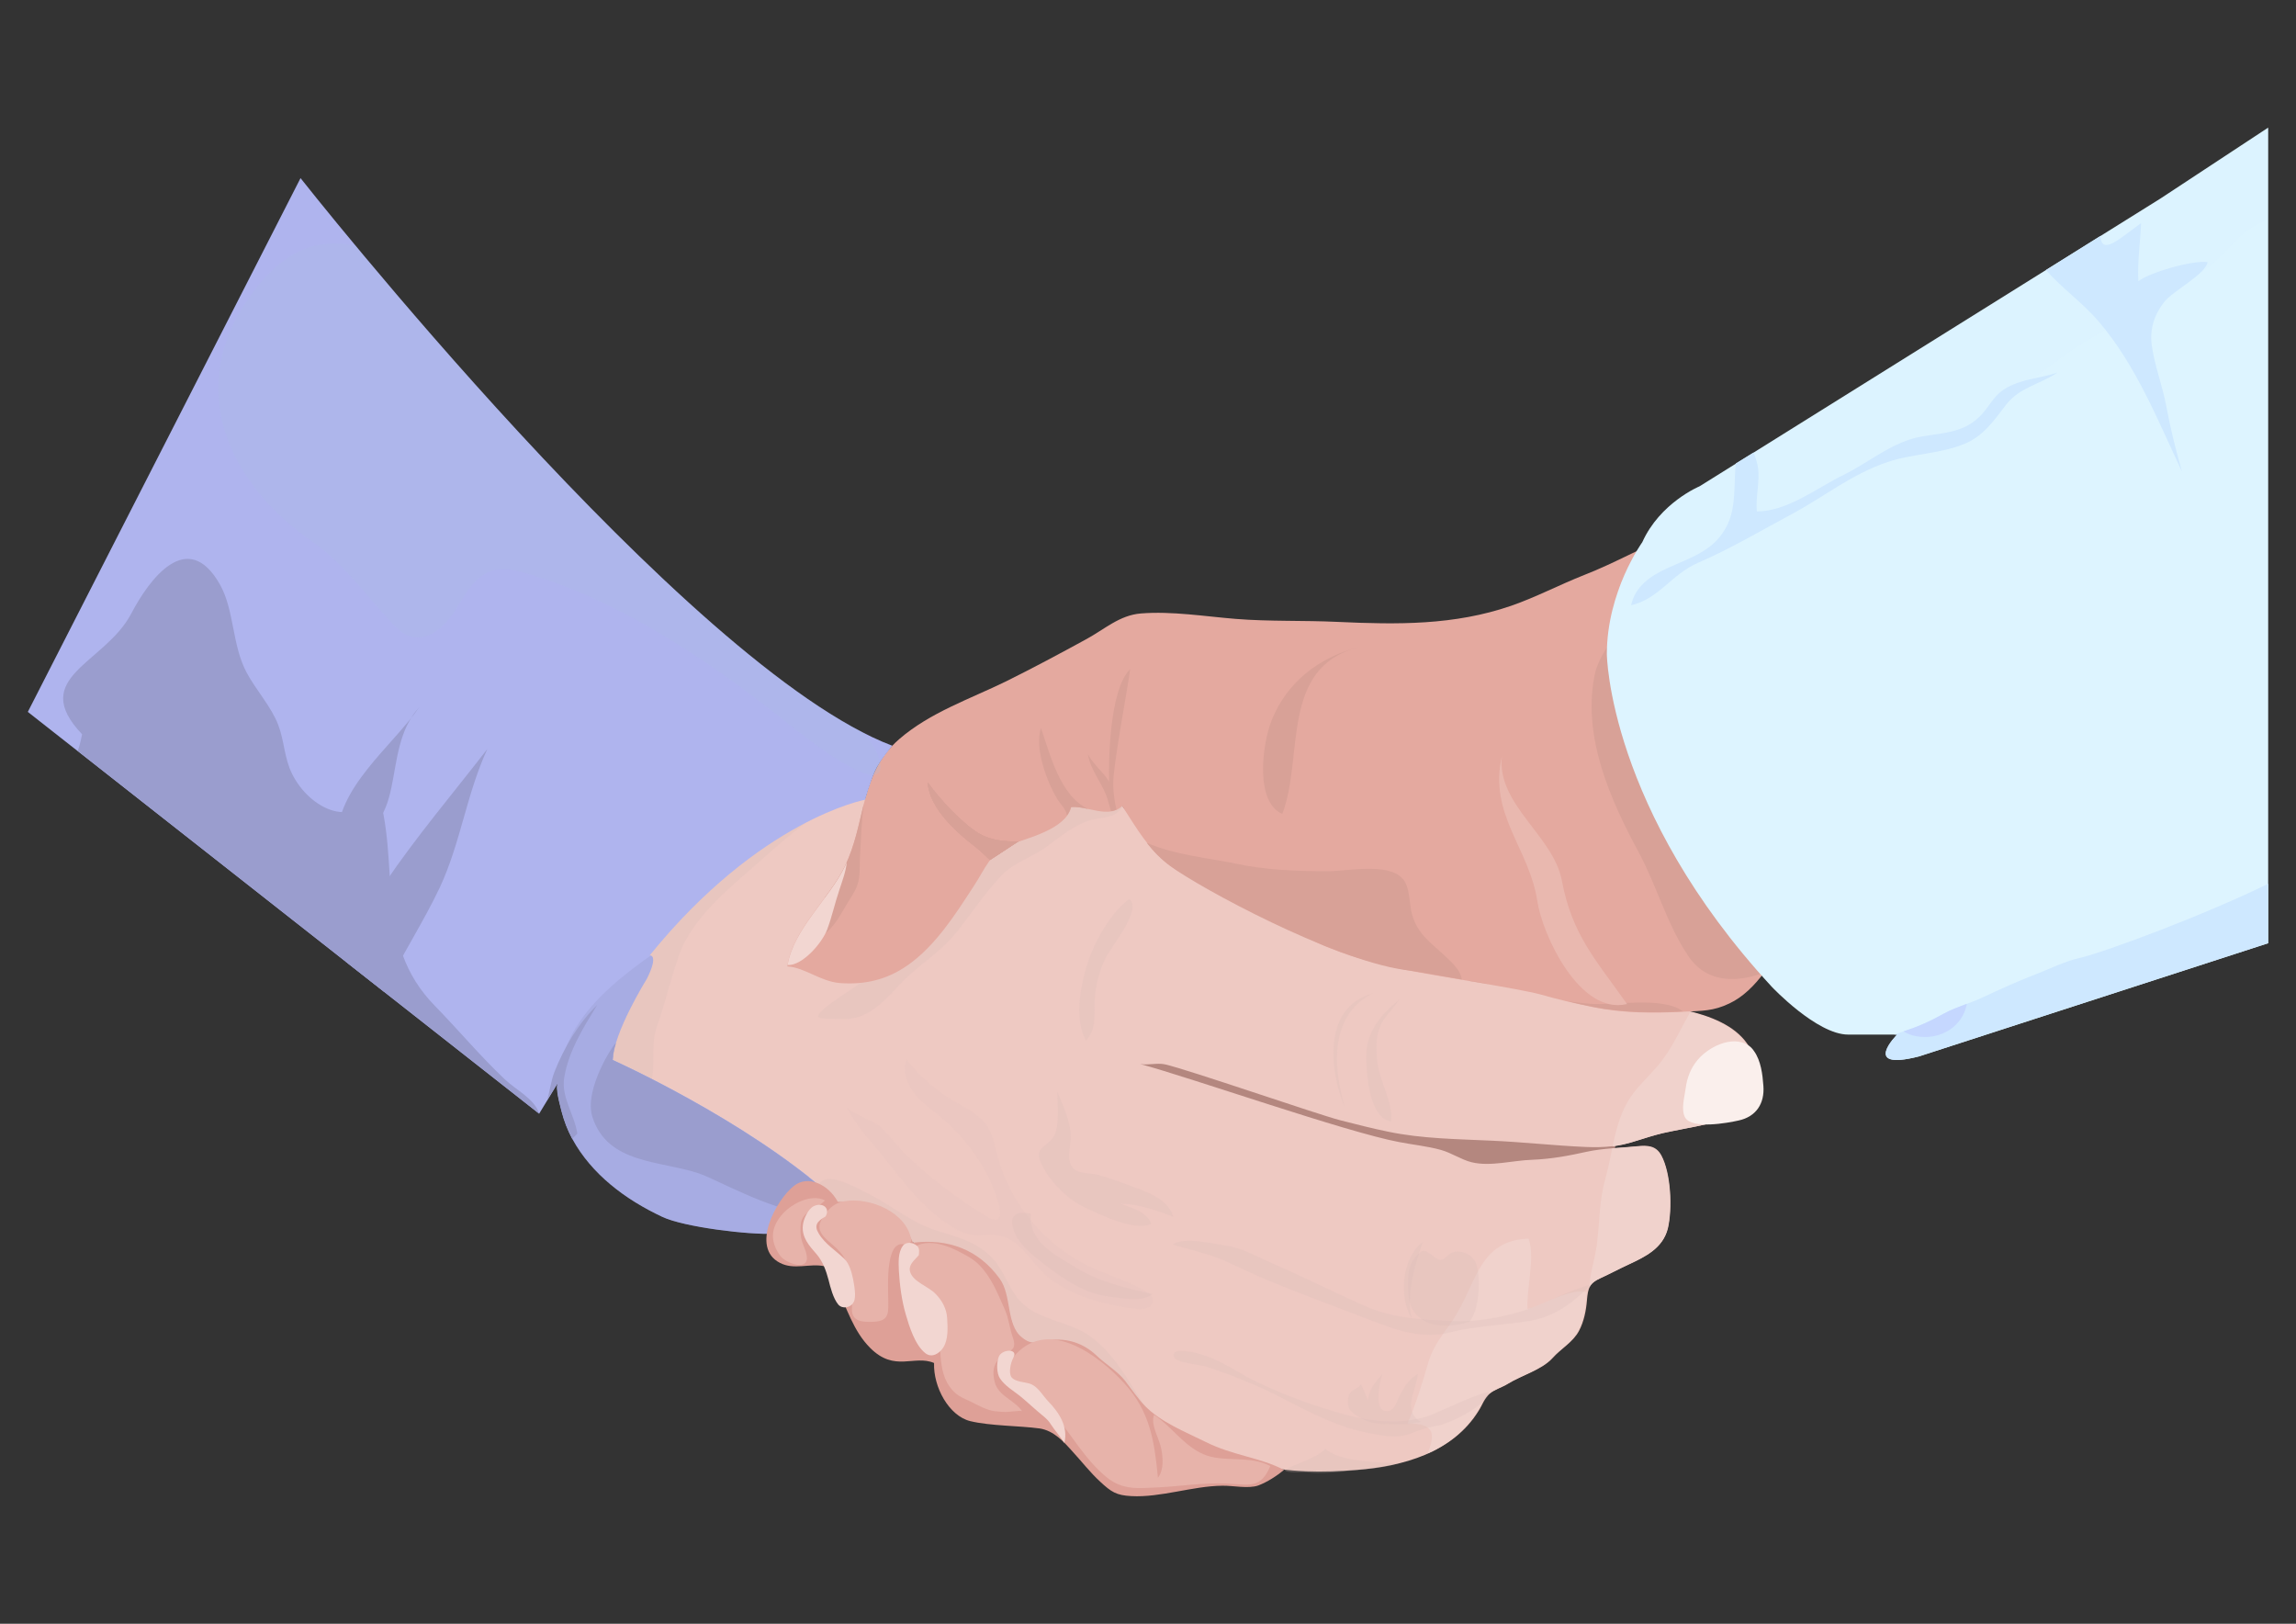 <?xml version='1.0' encoding='utf-8'?>
<svg xmlns="http://www.w3.org/2000/svg" version="1.0" id="Layer_1" x="0px" y="0px" viewBox="0 0 841.9 595.3" style="enable-background:new 0 0 841.9 595.3;"><rect x="0" y="0" width="841.9" height="595.3" fill="#333333" stroke="none"/> <style type="text/css"> .st0{fill:#B4877F;} .st1{fill:#EEC9C2;} .st2{opacity:0.25;fill:#D8BCB8;} .st3{fill:#F0D2CC;} .st4{fill:#E4A99F;} .st5{fill:#D8A197;} .st6{fill:#AFB4EE;} .st7{opacity:0.34;fill:#9A9DCE;} .st8{fill:#9A9DCE;} .st9{fill:#DDF4FF;} .st10{fill:#D09B92;} .st11{fill:#FAEFEC;} .st12{fill:#DEA097;} .st13{fill:#E7B3AA;} .st14{fill:#F2D6D1;} .st15{opacity:0.23;fill:#D7EBFF;} .st16{fill:#CEE8FF;} .st17{fill:#C5D7FF;} .st18{fill:#E9B8AF;} .st19{opacity:0.2;fill:#AEC0E4;} .st20{opacity:0.13;fill:#D8BCB8;} </style> <g> <path class="st0" d="M589.1,392c4.8,4.7,4.8,18.3,3.9,24.9c-1.5,10.8-8.7,19.9-17,26.6c-22.5,18.3-52.9,11.5-78.2,4.5 c-10.2-2.8-22.3-5.6-31.3-11.3c-7.9-5-49.4-21.5-53.1-30c-5.9-13.8-0.3-28.9,13.8-33.3c29.8-9.4,87.1,3.7,116.4,11.2 C557.4,388,571.4,389.6,589.1,392z"/> <path class="st1" d="M198,368.3c0.4,1.4,1.1,2.6,1.9,3.5c1.8,2,0.8,6.8,3.2,8.1c21.9,11.5,42.9,24.3,63.8,37.4 c20.3,12.8,45.6,28.8,67.9,38.2c9,3.8,18.8,1.1,25.8,8.4c3.8,3.9,6,8.9,8.1,13.8c3.2,7.9,2.5,15.3,11.7,16.6 c9.2,1.3,16.7,3.7,24.4,9.1c4.7,3.3,7.7,8.5,11.3,13c2.9,0.2,6.9,4.4,9.4,6.2c4.8,3.4,12,4.7,17.2,7.7c5.4,3.1,11.7,5.1,17.7,6.6 c12.1,3,24.7,3,37.1,2c16.9-1.3,35.2-6.3,44.7-21.7c1.3-2,2.2-4.8,4.1-6.3c1.8-1.5,4.6-2.3,6.7-3.6c5-3.1,12.4-5.1,16.3-9.4 c3.1-3.5,7.5-5.8,9.7-10c1.8-3.4,2.6-7.4,2.9-11.2c0.4-4.4,0.8-6.2,5.1-8.2c3.5-1.6,6.8-3.4,10.3-5c6-2.8,12.5-5.9,14.3-13.2 c1.7-7.3,1.1-20.2-2.4-26.7c-2-3.7-5.1-3.7-8.6-3.4c-5.8,0.6-12.9,0.8-18.5,2c-6.8,1.5-13,2.7-20.3,3c-7,0.2-15.3,2.6-22.2,0.9 c-3.7-0.9-7.3-3.4-11.2-4.5c-5-1.4-10.3-1.9-15.4-2.9c-19.3-3.6-76-23.5-94.9-28.6c2.7,0.5,6.2-0.5,9,0.1 c8.5,1.9,55.8,18.3,64.3,20.5c5.9,1.5,11.7,3,17.6,4.2c12.4,2.6,25.4,2.7,38,3.3c11.5,0.5,22.9,1.8,34.4,2.3 c7,0.3,12.3-0.2,18.8-2.3c3.2-1,6.3-2,9.6-2.8c8.5-1.9,16.8-2.9,25-5.9c7-2.6,8.9-7.3,9.2-14.2c1-20.8-22.6-24.9-39-27.2 c-10.7-1.4-21.1-0.7-31.7-3c-4.2-0.9-8.4-2.7-12.7-3.9c-9.6-2.7-19.4-1-28.6-5.8c-11.8-6.2-19.1-6-31.9-9.4 c-14-3.6-32.3-11.6-43.3-21.1c-3.7-3.2-7-4.7-11.6-6.5c-5.5-2.1-9.9-4.7-14.8-7.9c-6.8-4.5-15.5-9.2-19.8-16.5 c-3.9,0.2-22.2-13.4-26-13.1c-4.5,0.4-0.2,9.5-4.3,11.5c-3.7,1.8-8.1,2.8-11.8,4.6c-3.8,1.8-2,1.1-5.2,3.9 c-7.6,6.6-9.4,15.3-15.4,23.1c-5.9,7.7-11.6,7.6-19.6,13.3c-9.1,6.5-17.8,20.3-23.2,6.3c-2.3-6-3.1-4.4,0.4-8.9 c5-6.5,14-15,17.9-22.2c2.9-5.3-5.1-15.3-6.5-21.6c-2.2-10.6-26.7-7.9-33.3-7.3c-15.2,1.4-33.7,6.3-44.3,17.8 c-5,5.4-9.7,11-14.8,16.3c-2.6,2.7-5.4,7-8.4,9.1c-0.8,0.6-0.9,0.9-1.6,0.7c-6.7,3.4-13,6.5-15.7,14.5c-0.9,2.6-0.7,5.7-0.8,8.4 c-0.1,2.7,0.1,5.7-0.3,8.4C197,361.7,197,365.3,198,368.3z"/> <path class="st2" d="M412.4,294.6c-3.1,5.5-6.6,4.7-12.1,6c-5.8,1.4-11.5,6.1-16.2,9.6c-5.4,4-12.2,6-16.5,10.4 c-6.2,6.4-11.1,13.9-16.6,20.9c-6,7.6-14.5,12.4-21,19.4c-5.9,6.3-11.9,13.1-21.1,12.7c-8.1-0.3-13.7,1-2.8-6.8 c7.5-5.3,13.7-8.3,19.2-16.3c5.6-8,10.3-16.7,14.6-25.3c3.9-7.8,10.3-12.9,16.9-18.5c9.3-7.9,21-16.2,33.5-17.1 C396.3,289.2,405.9,288.8,412.4,294.6z"/> <path class="st2" d="M432.6,529.3c-14.6-10.1-18.3-28.7-32.6-39.2c-7.4-5.5-18-5.9-24.7-11.9c-4.9-4.3-6.5-11-10.5-15.9 c-6.1-7.3-14.1-8.7-22.7-11.6c-8.4-2.9-15.4-8.9-23.4-12.9c-5.4-2.7-18.5-10.5-19.1-1c-1.2,19,20.7,31,34.1,40.2 c6.6,4.5,13.5,8.2,18.8,14.2c3.1,3.6,5.6,7.8,9.2,11c10.8,9.5,25.9,14.6,36.9,23.9C407.2,533.5,421.9,536.3,432.6,529.3z"/> <path class="st2" d="M306,294.6c-9.1,5.5-16.8,11.7-24.7,18.8c-11.5,10.4-27,21.8-32.3,36.8c-3.1,8.7-5.1,17.7-8.2,26.4 c-2.6,7.2,0.3,16.4-3,22.4c-6.5-5.6-14-9.9-20.2-15.8c-14.2-13.4-2-29.8,8.7-41.6C249.3,316.3,271.2,292.6,306,294.6z"/> <path class="st3" d="M560.1,479.9c-0.4-7.8,2.9-18.9,0.4-25.8c-18.4,0.7-18.9,16.4-27.6,29.6c-3.8,5.7-7.4,9.5-9.3,16.3 c-2.2,7.5-4.5,15-7.5,21.9c11-0.2,9.7,4.9,7.4,11c7.3-3.3,13.8-8.3,18.3-15.6c1.3-2,2.2-4.8,4.1-6.3c1.8-1.5,4.6-2.3,6.7-3.6 c5-3.1,12.4-5.1,16.3-9.4c3.1-3.5,7.5-5.8,9.7-10c1.8-3.4,2.6-7.4,2.9-11.2c0.1-1.2,0.2-2.2,0.4-3 C576.1,472,565.4,478.6,560.1,479.9z"/> <path class="st4" d="M613.2,196.3c-10.9,4.2-21.2,10.2-32.3,14.5c-9.1,3.6-17.6,8.1-26.8,11.3c-20.9,7.2-41.8,6.9-63.6,5.9 c-12.5-0.6-25-0.1-37.4-1.1c-11.2-0.9-23.4-2.9-34.7-2c-7.9,0.6-13.5,5.9-20.2,9.5c-9.7,5.3-19.4,10.5-29.3,15.4 c-13.3,6.5-27.9,11.4-39.2,21.2c-14.8,12.9-11.9,30.3-19.9,46.6c-5.9,12.1-19.2,23.3-21.1,36.7c6.4,0.4,12.1,5.5,19.2,6.1 c9.2,0.7,17.3-1.2,24.9-6.5c10.3-7.2,17.6-18.8,24.3-29.1c4.1-6.2,6.2-12.4,12.9-15c6.8-2.6,20.7-5.7,22.8-13.9 c5.7-0.6,13.7,4.4,18.7-0.4c5.2,8,9.6,16,17.6,21.9c11.3,8.3,26.7,10.4,40,12.6c-3.7,14.3,36.8,23.7,45.4,25.4 c10.2,2.1,42.9,7.1,50.4,9.2c6.3,1.8,12.7,3.3,19.1,4.6c11.2,2.3,22.3,2.3,33.6,1.7c6.4-0.3,10.7-0.2,16.5-3 c9.9-4.6,17.5-17.3,21.4-27c4.5-11,5.4-25.3,6.7-37c1.5-13,1.1-31.3-3.8-43.8c-7.2-18.1-19.3-37.4-32.7-51.6 C622.3,204.9,616.4,201.1,613.2,196.3z"/> <path class="st5" d="M314.5,324.1c0.9-2.8,0.7-6.1,0.8-9c0.4-7.4,0.6-14.3,1.5-20.7c-1.9,7.6-3.3,15.5-7,23.2 c-1.9,3.9-4.5,7.6-7.3,11.4c-0.1,0.8-0.3,1.5-0.5,2.3c-0.8,3.6-3.2,8.3-2,12.1c4.3-0.9,7.9-7.4,9.9-10.9 C311.5,329.7,313.6,327,314.5,324.1z"/> <path class="st3" d="M619.8,371c-3.6,6.3-6.8,13.7-11.8,19.6c-3.9,4.6-8.2,8.2-11.2,13.4c-2.8,4.8-4.3,10.5-5.5,16.3 c2.8-0.4,5.5-1,8.5-2c3.2-1,6.3-2,9.6-2.8c8.5-1.9,16.8-2.9,25-5.9c7-2.6,8.9-7.3,9.2-14.2C644.4,380.6,632.6,374.2,619.8,371z M600.4,420.3c-2.8,0.3-6,0.5-9.2,0.7c-0.8,3.9-1.6,7.7-2.6,11.4c-2.3,8-2,16.1-3.1,24.2c-0.7,5.1-2.5,10.1-2.7,15.3 c0.7-1.3,1.8-2.3,4.1-3.3c3.5-1.6,6.8-3.4,10.3-5c6-2.8,12.5-5.9,14.3-13.2c1.7-7.3,1.1-20.2-2.4-26.7 C607,420,603.8,420,600.4,420.3z"/> <path class="st6" d="M110.2,65.3c0,0,141.5,179.6,217,208.1c0,0-4.8,5.6-6.5,9.6s-3.5,10.2-3.5,10.2s-38.5,7.1-79,57.1 c0,0,3.5-0.5-1,8.5c0,0-12.5,20.1-12.5,29.8c0,0,48.3,21.6,80,49.7c2.3,2.1-11.1,7.4-12.2,7.9c-7.7,3.1-0.1,5.6-8.7,6.1 c-8.9,0.5-33.1-2.4-41-6.2c-6.8-3.2-13.3-7.1-19-11.9c-5.5-4.6-10.4-10.2-13.9-16.6c-1.7-3.2-3-6.6-3.9-10.1 c-0.5-2.2-2.5-8.7-1.3-10.7c0,0-7,11.5-7,11.5L10.2,261L110.2,65.3z"/> <g> <path class="st5" d="M370,309.7c1-0.4,2.2-0.8,3.4-1.2c-5.6,0.1-11.1-0.5-15.8-3.8c-6.3-4.4-12.9-11.7-17.4-17.8 c0.5,9.4,10.7,18.4,17.5,23.6c1.6,1.2,3.4,3.1,5.3,4.8C364.8,312.9,366.9,310.9,370,309.7z"/> <path class="st5" d="M373.4,308.5c-1.2,0.4-2.4,0.8-3.4,1.2c-3.1,1.2-5.2,3.2-7,5.6"/> <path class="st5" d="M373.4,308.5c-5.6,0.1-11.1-0.5-15.8-3.8c-6.3-4.4-12.9-11.7-17.4-17.8c0.5,9.4,10.7,18.4,17.5,23.6 c1.6,1.2,3.4,3.1,5.3,4.8"/> </g> <path class="st7" d="M237.2,358.8c3.5-7,2.2-8.3,1.4-8.5c-11.2,8-22.5,17-28.9,29c-3,5.6-4.2,11.7-5.3,17.9 c0.2-0.3,0.3-0.4,0.3-0.4c-1.2,2,0.8,8.5,1.3,10.7c0.9,3.5,2.2,6.9,3.9,10.1c3.4,6.4,8.3,11.9,13.9,16.6c5.8,4.8,12.2,8.7,19,11.9 c7.9,3.7,32.1,6.7,41,6.2c8.6-0.5,1-3,8.7-6.1c0.3-0.1,1.8-0.7,3.7-1.5c0.6-4,0.8-8.2,0.4-12.8c0-0.1,0-0.3,0-0.4 c-31.2-24.6-71.8-42.8-71.8-42.8C224.7,378.9,237.2,358.8,237.2,358.8z"/> <path class="st8" d="M224.8,387.4c0-0.1,0-0.2,0-0.3c0-0.4,0.1-0.9,0.2-1.3c0,0,0,0,0,0c0.1-0.5,0.2-1,0.3-1.5c0-0.1,0-0.2,0.1-0.3 c0.1-0.5,0.3-1,0.4-1.5c0,0,0,0,0,0c-0.4-0.4-11.8,16.7-8.6,26.9c5.5,17.4,24.7,16,39.1,20.8c6,2,25.7,13.2,39.5,14.6 c0.3-0.1,0.5-0.2,0.8-0.3c0,0,0,0,0,0c0.5-0.2,1.1-0.5,1.6-0.8c0,0,0.1,0,0.1-0.1c0.5-0.3,1.1-0.5,1.6-0.8c0.1,0,0.1-0.1,0.2-0.1 c0.2-0.1,0.4-0.2,0.6-0.3c0,0,0.1-0.1,0.1-0.1c0.2-0.1,0.5-0.3,0.7-0.4c0,0,0.1-0.1,0.1-0.1c0.2-0.1,0.4-0.2,0.5-0.3 c0.1,0,0.1-0.1,0.2-0.1c0.2-0.1,0.4-0.3,0.6-0.4c0,0,0,0,0.1,0c0.2-0.1,0.3-0.2,0.5-0.3c0,0,0.1-0.1,0.1-0.1 c0.1-0.1,0.3-0.2,0.4-0.3c0,0,0,0,0.1-0.1c0.1-0.1,0.2-0.2,0.3-0.4c0,0,0-0.1,0.1-0.1c0.1-0.1,0.1-0.2,0.2-0.3c0,0,0-0.1,0-0.1 c0.1-0.1,0.1-0.2,0.1-0.3c0,0,0,0,0-0.1c0-0.1,0-0.2,0-0.2c0,0,0-0.1,0-0.1c0-0.1-0.1-0.2-0.2-0.3c-31.7-28.1-80-49.7-80-49.7 C224.7,388.2,224.7,387.8,224.8,387.4z"/> <g> <path class="st5" d="M370,309.7c1-0.4,2.2-0.8,3.4-1.2c-5.6,0.1-11.1-0.5-15.8-3.8c-6.3-4.4-12.9-11.7-17.4-17.8 c0.5,9.4,10.7,18.4,17.5,23.6c1.6,1.2,3.4,3.1,5.3,4.8C364.8,312.9,366.9,310.9,370,309.7z"/> <path class="st5" d="M373.4,308.5c-1.2,0.4-2.4,0.8-3.4,1.2c-3.1,1.2-5.2,3.2-7,5.6"/> <path class="st5" d="M373.4,308.5c-5.6,0.1-11.1-0.5-15.8-3.8c-6.3-4.4-12.9-11.7-17.4-17.8c0.5,9.4,10.7,18.4,17.5,23.6 c1.6,1.2,3.4,3.1,5.3,4.8"/> </g> <path class="st5" d="M598,205.3c-1.1,8.7-1.2,17-5,25.3c-2.9,6.3-7.1,10.4-8.4,17.5c-4.2,22.3,5.8,45,16.2,64.2 c6.7,12.4,10.3,26.3,18.2,38.1c16.4,24.7,60.1-10.4,67.2-27.3c5.4-12.9,6.6-32.5,5.9-46.5c-0.7-14.2-9.8-27.4-19.3-37.5 c-9-9.7-20.8-16.3-32.1-23.1C630,209.4,615.6,199.5,598,205.3z"/> <path class="st9" d="M792.2,72.8l-169,105.5c0,0-14.5,6-21,20.5c0,0-13,18-13,41c0,0,0.5,57,60.5,122c0,0,16.5,17.5,28,17.5 c0,0,2.5,0,18,0c0,0-13.5,13.5,8,8l128-41.5v-299L792.2,72.8z"/> <path class="st5" d="M414.4,245.3c-7.8,7.8-7.9,34.9-7.7,41.3c-2.2-3.7-5.8-6.3-7.8-10.1c1.1,6.5,5.7,10.9,7.4,17.1 c0.4,1.4,0.7,2.6,1.1,3.8c0.7-0.1,1.4-0.3,2-0.6c-0.7-2.8-1.1-5.8-1.2-8.8C407.9,281.4,413.8,251,414.4,245.3z"/> <path class="st5" d="M381.7,266.9c-2.4,7.5,2.1,19.5,5.9,25.9c1.3,2.2,3,3.4,3.6,6c0,0.1,0,0.1,0,0.2c0.7-0.9,1.2-2,1.5-3.1 c1.9-0.2,4.1,0.2,6.3,0.7C388.6,291.7,385,276.3,381.7,266.9z"/> <g> <path class="st5" d="M536,359.1c-0.3-3.1-3.3-6-5.9-8.4c-5.5-5.2-10.3-8.1-12.4-15.7c-1-3.7-0.6-10-3.5-13 c-5.5-5.8-20.1-2.6-27.2-2.6c-11.5,0-22.8-0.4-34-2.8c-8.4-1.8-22.2-3.1-32.5-7.6c2.4,3.1,5.2,6,8.6,8.5c11.3,8.3,59,34,85.4,38 C518.9,356,527.2,357.6,536,359.1z"/> <path class="st5" d="M408,297.3C408,297.3,408,297.3,408,297.3C408,297.3,408,297.3,408,297.3C408,297.3,408,297.3,408,297.3z"/> </g> <path class="st10" d="M610.3,427.6"/> <path class="st11" d="M640.9,383.1c-5.9-3.6-14.6,0.8-18.5,5.6c-2.5,3-3.8,6.5-4.3,10.3c-0.4,3.1-1.8,7.8-0.2,10.7 c2.5,4.4,15.6,2,19.6,1.1c6.5-1.4,9.6-6.3,9.1-12.7c-0.3-4.2-0.9-9.2-3.4-12.7C642.5,384.3,641.7,383.6,640.9,383.1z"/> <path class="st2" d="M513,366.6c-7.4,5.9-12.6,12.5-12,22.5c0.3,6.1,1.2,20.5,9,22.1c1.1-6.7-4.2-14.8-4.9-21.6 c-0.5-4.6-0.8-9.3,1.1-13.6C507.5,372.9,510,370.9,513,366.6z"/> <path class="st2" d="M414,329.6c-6.9,5.3-12.7,15.6-15.3,23.8c-2.6,8.1-4.8,20.4-0.5,28.1c3.9-4.2,3-9.3,3.2-14.6 c0.2-5.2,1.6-10.4,3.7-15.1C406.8,347.8,419.3,333.2,414,329.6z"/> <path class="st2" d="M378,445c-1,10.5,9.2,15.2,16.7,19.8c8,5,18.8,7.7,28,9.6c-3.8,3.1-11.3,1.5-15.8,1c-9.2-1.1-16.7-6.3-24-11.9 c-4.4-3.4-10.2-7.9-11.5-13.5C370.6,447,371.2,443.4,378,445z"/> <path class="st2" d="M430,456.3c4.1-3,14.9-0.3,19.8,0.4c6.4,1,11.8,4.4,17.7,6.9c11.5,5,22.6,10.7,34.2,15.7 c9.6,4.1,20.3,4.5,30.5,5c8.9,0.4,16.8-1,25.2-3.4c7.9-2.3,18.3-8.1,26.1-10c-7.1,7.1-13.4,11.7-22.2,13.3c-8.6,1.5-21,2-29.2,4.2 c-10.8,2.9-20.5-0.9-30.6-4.8c-11.1-4.3-22.3-8.4-33.2-12.8c-6.1-2.4-11.9-5.2-17.8-7.9C445.2,460.3,439.5,459,430,456.3z"/> <path class="st2" d="M436.7,495.6c-1.4,0-6.9-1.5-6.3,1.7c0.5,2.4,9.7,3,12.1,3.8c9.5,3.1,19.6,7.2,28.5,11.9 c10.4,5.4,20,10.4,31.9,12.6c5.1,1,10.1,1.8,14.8-0.2c3.4-1.4,6.2-2.2,9.9-2.8c2.4-0.4,14.9-5.4,18.5-11.6 c1.9-3.2-19.6,7.3-22.8,8.3c-14.9,4.5-29.5-0.1-43.9-5c-6.8-2.4-13.4-5.1-19.9-8.3C452.8,502.6,446.3,497.5,436.7,495.6z"/> <path class="st12" d="M470.8,538.9c-2.6,2.2-6.2,4.5-9.4,5.7c-3.7,1.3-9.3,0-13.3,0.1c-10.7,0.1-22.6,4.4-33.3,3.8 c-5.5-0.3-7.3-1.5-11.4-5.3c-3.6-3.3-6.6-7.2-10-10.9c-3.4-3.8-7-7.8-12.2-8.6c-7.3-1-18.1-0.9-25.5-2.7 c-7.8-2-13.5-12.5-13.2-21.3c-7.3-3.1-14.4,3.5-23.4-5.5c-6.3-6.3-8.6-14.8-12.4-22.5c-1.8-3.6-0.3-6.7-4.5-7.5 c-5.4-1.1-11,1.5-16.2-1.2c-11-5.6-1.3-23.3,5.2-28.3c5.2-4,12.6-0.4,16,5.9c6,0,9.8-0.1,15.3,2.8c5.5,2.9,9.8,6.5,12.3,12.2 c12.9-1.6,24,2.5,31.7,13.1c4.6,6.2,2.3,16.9,8.2,21.6c3.9,3.2,5.7,1.5,10.2,1c6.6-0.8,12.4,1.2,17.1,5.6c3.3,3.2,7.7,5.7,10.6,9.4 c2.4,3.1,4.5,6.3,7.2,9.1c5.7,5.9,14.7,9.5,22.2,13.2C451.9,533.6,462.4,534.4,470.8,538.9z"/> <path class="st2" d="M538.7,484.6c3.7-3.6,4.5-16.6,2.5-21.5c-1.2-2.9-4.4-4.6-7.7-4.2c-2.2,0.3-3.4,2.7-5.1,3 c-1.8,0.3-4.6-3.6-6.6-3.3c-1.3,0.2-3,2.5-3.7,3.5c-1.7,2.6-1.8,5.6-1.8,8.6c-0.1,6.2,0.8,11.1,6.8,14 C526.6,486.4,532.8,486.6,538.7,484.6z"/> <path class="st2" d="M521,521.3c-7.1-4.3-1.6-11.5-1.1-17.6c-3.6,2.1-5.2,5-7,8.6c-0.7,1.5-1.6,4.5-3.4,4.9 c-6.5,1.6-3.5-11.2-2.6-13.4c-2.4,2.4-5.2,6-5.2,9.6c-1-1.9-1.6-4.1-2.7-5.8c-2,2.5-4.2,1.4-4.7,5.5c-0.4,3.9,1.6,5,4.7,6.8 c3.3,1.9,6.5,2.2,10.3,2.2c1.6,0,3.3,0.2,4.9,0C515.5,522.2,517.5,522,521,521.3z"/> <path class="st2" d="M471,538.9c3.8-2.1,12.2-4.5,15-7.8c5.2,5.1,20.2,4.9,26.9,5.4c-5.5,1.8-13.8,2.3-18.6,2.8 c-3.6,0.4-7.3,0.7-11,0.7c-1.7,0-3.5-0.2-5.2-0.3C477.6,539.6,471.7,540.2,471,538.9z"/> <path class="st13" d="M465.8,537.5c-3.6,8.4-7.5,6.8-16.2,6.4c-8.2-0.4-16.7,1-24.9,1.4c-7,0.3-12.9,1.2-18.9-3.7 c-7.9-6.4-12.9-15.7-19.4-23.3c-4.8-5.6-11.6-5.1-15.8-10.7c-3.2-4.3-1.9-6.9,1.9-11.1c12.3-13.3,30.6,0.6,39.8,10.7 c9.4,10.3,11,21.1,12.3,34.6c2.2-3,1.9-7.1,1.2-10.7c-0.6-3.5-4.1-8.9-2.6-12.4c6.4,4.3,10.9,11.4,18.2,14.5 C448.6,536.3,458.3,533.4,465.8,537.5z"/> <path class="st13" d="M364.8,506.9c-1.1-3.9-0.6-7.3,2.6-9.6c3.4-2.4,5.5-2.5,4-6.9c-1.2-3.4-1.5-7.1-3-10.4 c-2.6-5.8-4.8-11.6-9.3-16.2c-2.3-2.4-6.1-4.3-8.8-5.6c-6.9-3.3-16.2-4.7-18.7,4.7c-1.4,5.4,3.1,7.4,7.1,10 c4.8,3.1,4.7,7.7,5.5,13.1c1.1,8.2-0.8,18.6,6.1,24.7c1.5,1.4,3.6,2.2,5.5,3.1c2.9,1.4,5.9,3.2,9.1,3.6c1.7,0.2,3.3,0.3,5,0.2 c0.6,0,4.7-0.6,4.9-0.2C371.9,513.2,366.2,511.9,364.8,506.9z"/> <path class="st13" d="M334.2,454.8c-1.6-10.4-15.3-16-24.6-14.4c-4,0.7-6.2,3.1-8.2,6.5c-2.7,4.4,1.1,7,4.4,9.9 c3.4,3,4.9,5.4,5.5,9.9c0.6,4.4,1.3,8.7,1.1,13.1c-0.2,4.8,3.9,4.9,7.7,4.8c6.3-0.2,5.6-3.5,5.6-8.5c0-4.2-1.4-24.2,7.6-19.2 C333.3,456.5,333.5,456.2,334.2,454.8z"/> <path class="st13" d="M302.5,440.1c-5-2.6-12.1,1.2-15.4,4.8c-4.4,4.8-5,10-1,15.5c2.2,2.9,10.8,5.9,9.7-0.2 c-0.5-2.6-2-4.7-2.2-7.5c-0.1-1.6-0.2-3.6,0.3-5.2C295.3,443.7,299.2,443.5,302.5,440.1z"/> <path class="st14" d="M336.9,460.2c0.1-1.1,0.4-2.5-0.6-3.4c-1.5-1.4-4.1-1.6-5.2-0.1c-1.9,2.5-1.6,6.3-1.5,9.2 c0.3,5.2,1,10.7,2.5,15.9c1.3,4.5,3.4,11.3,7.2,14.3c2.4,1.9,5.2,0.1,6.6-2.1c1.9-3.1,1.6-7.3,1.4-10.8c-0.2-3.4-1.9-6.5-4.3-8.9 c-2.5-2.6-8-4.3-9.2-7.8C332.9,463.9,335,462.3,336.9,460.2z"/> <path class="st15" d="M831.7,46.8l-39.5,26l-169,105.5c0,0-14.5,6-21,20.5c0,0-4.7,6.6-8.5,16.8c3.1,0.5,5.1,1,8.7,0.2 c3.1-0.7,6.4-3,9.2-4.4c8-3.8,15.8-7.9,23.6-12.1c17.3-9.2,33.3-19.8,51.1-28c14.2-6.5,30.9-5.5,42.1-16.7 c12.1-12.2,26.4-24,41.6-32.5c11.9-6.6,29.1-16.2,39.6-24.1c9.8-7.4,10.1-12.7,21.9-17.5V46.8z"/> <path class="st14" d="M302.7,446c1.9-3.2-1.2-5.3-4.3-3.8c-2.1,1-3.8,4.8-4,7c-0.5,4.5,2.4,7.6,5.1,10.7c2.2,2.6,3.4,5.9,4.3,9.3 c0.7,2.8,1.7,6.8,3.6,9.1c1.5,1.7,4.5,1.2,5.6-0.9c1.1-1.9,0.2-6.3-0.2-8.5c-0.5-2.4-1.4-5.7-3.2-7.4c-3.1-3-7.2-5.5-9.4-9.3 C298.4,449.3,299.6,447.7,302.7,446z"/> <path class="st14" d="M371.7,497.5c1.6-3.2-4.5-2.9-5.5,0c-0.8,2.2-0.8,6,0.5,7.9c1.9,2.8,4.8,4.4,7.3,6.4c2.1,1.7,4,3.5,6.1,5.3 c1.9,1.7,4,3,5.3,5.2c1.5,2.3,3.4,4.4,4.9,6.7c1.4-6-1.9-11.1-6-15.3c-1.9-2-3.5-5-6.1-6.2c-2-0.9-6-0.7-7.4-2.7 C369.9,503.3,370.4,499.9,371.7,497.5z"/> <path class="st16" d="M831.7,345.8V324c-21.9,10.8-59.1,24.9-69.5,27.3c-5.5,1.3-10.3,3.8-15.5,5.8c-6.8,2.6-13.1,5.5-19.8,8.6 c-4.6,2.2-9.7,3.5-14.1,5.9c-5.4,3-9.6,4.9-15.6,6.8c-0.8,0.3-1.7,0.6-2.6,0.9h1c0,0-13.5,13.5,8,8L831.7,345.8z"/> <path class="st16" d="M735.5,148.5c5.1-6.6,12.4-7.5,18.9-11.9c-6.2,2.1-12.4,2.2-18.3,5.4c-5.4,2.9-6.5,7.3-10.6,11.1 c-6.1,5.7-13.5,5.6-21.2,7c-10.4,1.9-18.9,9.4-28.3,14c-9.6,4.7-20.6,13.4-31.8,13.4c-0.5-5.5,1.2-10.9,0.4-16.2 c-0.2-1.4-0.8-3.5-1.6-5.4l-6.5,4c-0.8,7.2,0.2,15.5-3,22.3c-4.6,9.7-13.2,12-22.3,16.2c-6,2.7-11.7,6.7-13.1,13.5 c10.3-2.4,14.7-11.3,24.6-15.6c12-5.2,22.7-11.6,34.1-17.7c12-6.4,22-14.7,35.3-19.2c9.1-3.1,19.8-3,28.5-6.8 C727.2,159.9,731.3,154,735.5,148.5z"/> <path class="st16" d="M784.1,103.1c-0.4-7.1,0.7-14.2,1-21.3c-7.8,5.6-14.5,12.1-14.9,4.7l-20,12.5c6,6.8,13.4,11.9,19.3,18.8 c13.9,16.3,21.6,36.1,30.6,55.1c-2.3-8-4.3-16-5.8-24.2c-1.4-7.4-4.3-14.8-5.3-22.2c-0.8-5.9,1-11.2,4.5-15.7 c3.4-4.3,15-10,16-14.7C804.2,95.3,788.3,99.8,784.1,103.1z"/> <path class="st17" d="M721.2,368c-2.9,1.1-5.7,2.1-8.4,3.6c-5.2,2.9-9.3,4.7-14.8,6.5c1.2,0.8,2.8,1.5,4.7,1.8 C711.5,381.5,719.8,376.3,721.2,368z"/> <path class="st14" d="M309.9,317.5c-5.8,12-18.9,23.1-21.1,36.3c5.4,0.3,12.6-8,14.5-13c1.8-4.8,2.8-9.6,4.5-14.6 c0.9-2.8,2.4-6.7,2.7-10.1C310.3,316.6,310.1,317.1,309.9,317.5z"/> <path class="st5" d="M546.4,360.9c-2.7-0.6-5.7-1.2-8.4-1.4C540.8,359.9,543.7,360.4,546.4,360.9z M583,368 c-2.8-0.2-5.5-0.6-8.1-0.9c3,0.7,6,1.4,9,2c11.1,2.2,22,2.3,33.2,1.7C609.6,365.1,591.5,368.8,583,368z"/> <path class="st18" d="M550.7,277.3c-1.9,17.7,18.9,29.1,22,45.5c3.7,20,12.7,29.4,23.9,45.3c-17.4,4.2-31.1-25.5-32.9-37.8 C560.7,310.9,545.8,298.6,550.7,277.3z"/> <path class="st5" d="M498.1,237.3c-28.9,7.5-19.9,40-27.9,61.1c-9.9-4.3-7.4-24.4-4.4-33C469.9,253.9,479.8,242,498.1,237.3z"/> <path class="st8" d="M197.7,408.3c0,0,0-0.1,0.1-0.2C197.8,408.1,197.7,408.2,197.7,408.3L197.7,408.3z M206.9,395 c1.6-9.7,7.1-18.4,12.1-26.6c-6.9,6.8-12.1,15.5-15.7,24.6c-1.3,3.4-1.7,7.1-2.7,10.4c1.9-3.1,4-6.6,4-6.6c-1.2,2,0.8,8.5,1.3,10.7 c0.9,3.5,2.2,6.8,3.9,10c0.6-0.6,1.2-1.2,1.9-1.9C210.6,408.4,205.7,402.4,206.9,395z"/> <path class="st19" d="M316.8,268.7c-58.6-29.8-146.9-131.1-186.4-178.6c-16-3.4-27.9,3.5-38.5,18.2c-24.3,33.5-8.6,68.8,22.9,90.5 c11.1,7.7,19.1,19.1,28.2,28.9c2.2,2.4,4.6,4.9,7.8,5.7c6.6,1.8,12.7-4.1,16.3-9.9c3.6-5.8,7.2-12.6,13.8-14.4 c3.7-1,7.6-0.2,11.3,0.9c24.3,6.9,46.6,19.4,67.4,33.5c10.5,7.1,20.6,14.8,30.5,22.7c2.7,2.1,35.6,28.6,32.6,13 C322,276.2,319.8,272.5,316.8,268.7z"/> <path class="st8" d="M153.7,259.3c-9.8,14.3-30.9,29.9-29.9,48.9C151.6,305.3,138.5,276,153.7,259.3z"/> <path class="st8" d="M126.8,352.6l14,11c6.3-13,14.5-25.6,20.5-38.3c7.7-16.6,9.7-34,17.4-50.7c-12.3,15.9-26.1,32.2-37.4,48.9 C136.1,330.8,129.7,341.8,126.8,352.6z"/> <path class="st8" d="M197.7,408.3C197.7,408.3,197.7,408.3,197.7,408.3c-1.7-5.5-8.4-8.6-12.6-12.6c-9-8.5-17.1-18.2-25.6-26.9 c-23-23.4-12.2-52.1-21.4-80.2c-7.5,16.5-24.6,8.1-31-4.9c-2.9-5.8-2.8-12-5.1-18c-2.6-6.7-8.1-12.7-11.5-19 c-5.5-10.2-4.5-23-9.9-32.5c-11.9-20.9-25.9-1.8-32.5,10.8c-9.7,18.4-37.9,23.3-18,44.2c-0.7,3.4-1.2,5.1-1.6,6.1L197.7,408.3z"/> <path class="st20" d="M332.6,388.7c4.7,5.9,10.4,10.9,16.9,14.8c4.6,2.7,9.7,5.1,12.6,9.5c2,3.1,2.7,6.9,3.6,10.5 c4.7,18.1,18,33.7,35,41.4c6.3,2.8,12.9,4.8,19,8.2c5.5,3,3.1,7.4-2.7,6.8c-10.4-1.1-21.7-4-30.7-10.1c-9.7-6.7-11.8-18.3-25-17 c-6.5,0.6-10.3-1.5-15.4-5.2c-11.6-8.4-17.6-18.8-26.7-29.2c-3.3-3.7-6.5-8.2-8.9-12.6c1,1.8,10.2,5.2,12.5,7.3 c3.6,3.3,6.3,7.2,9.8,10.6c8.8,8.4,18.6,15.9,29.1,22.2c10.5,6.4,1.5-13-0.1-16c-4.2-7.7-9.8-14.7-16.6-20.3 c-3.4-2.8-7.1-5.4-9.8-8.8c-2.7-3.5-4.4-8.2-2.8-12.4C332.5,388.6,332.5,388.6,332.6,388.7z"/> <path class="st2" d="M387.7,400.3c0,4.6,1,13.1-1.5,16.6c-3.1,4.4-7.4,3.7-4.1,10.3c3.1,6.3,9.6,12.7,15.9,15.6 c5.7,2.6,18.2,8.8,24.1,5.9c-1.3-4.4-7.4-5.9-11.2-7.4c6.5,0.1,13.3,2.5,19.3,4.8c-1.7-6.1-8.6-8.7-13.9-10.7 c-4.5-1.7-9.1-3.4-13.7-4.7c-2.4-0.6-6.9-0.3-8.9-2.2c-3.1-3-0.9-8.3-1.1-12.1C392.5,412.2,391.1,408.1,387.7,400.3z"/> <path class="st2" d="M503.2,364.3c-18.6,5-15.6,29.1-10,41.8C489.5,394,486.3,372.9,503.2,364.3z"/> <path class="st2" d="M521.7,455.3c-7.7,5.9-8.9,20.1-4.1,28C515.7,474.9,518.3,465.4,521.7,455.3z"/> </g> </svg>